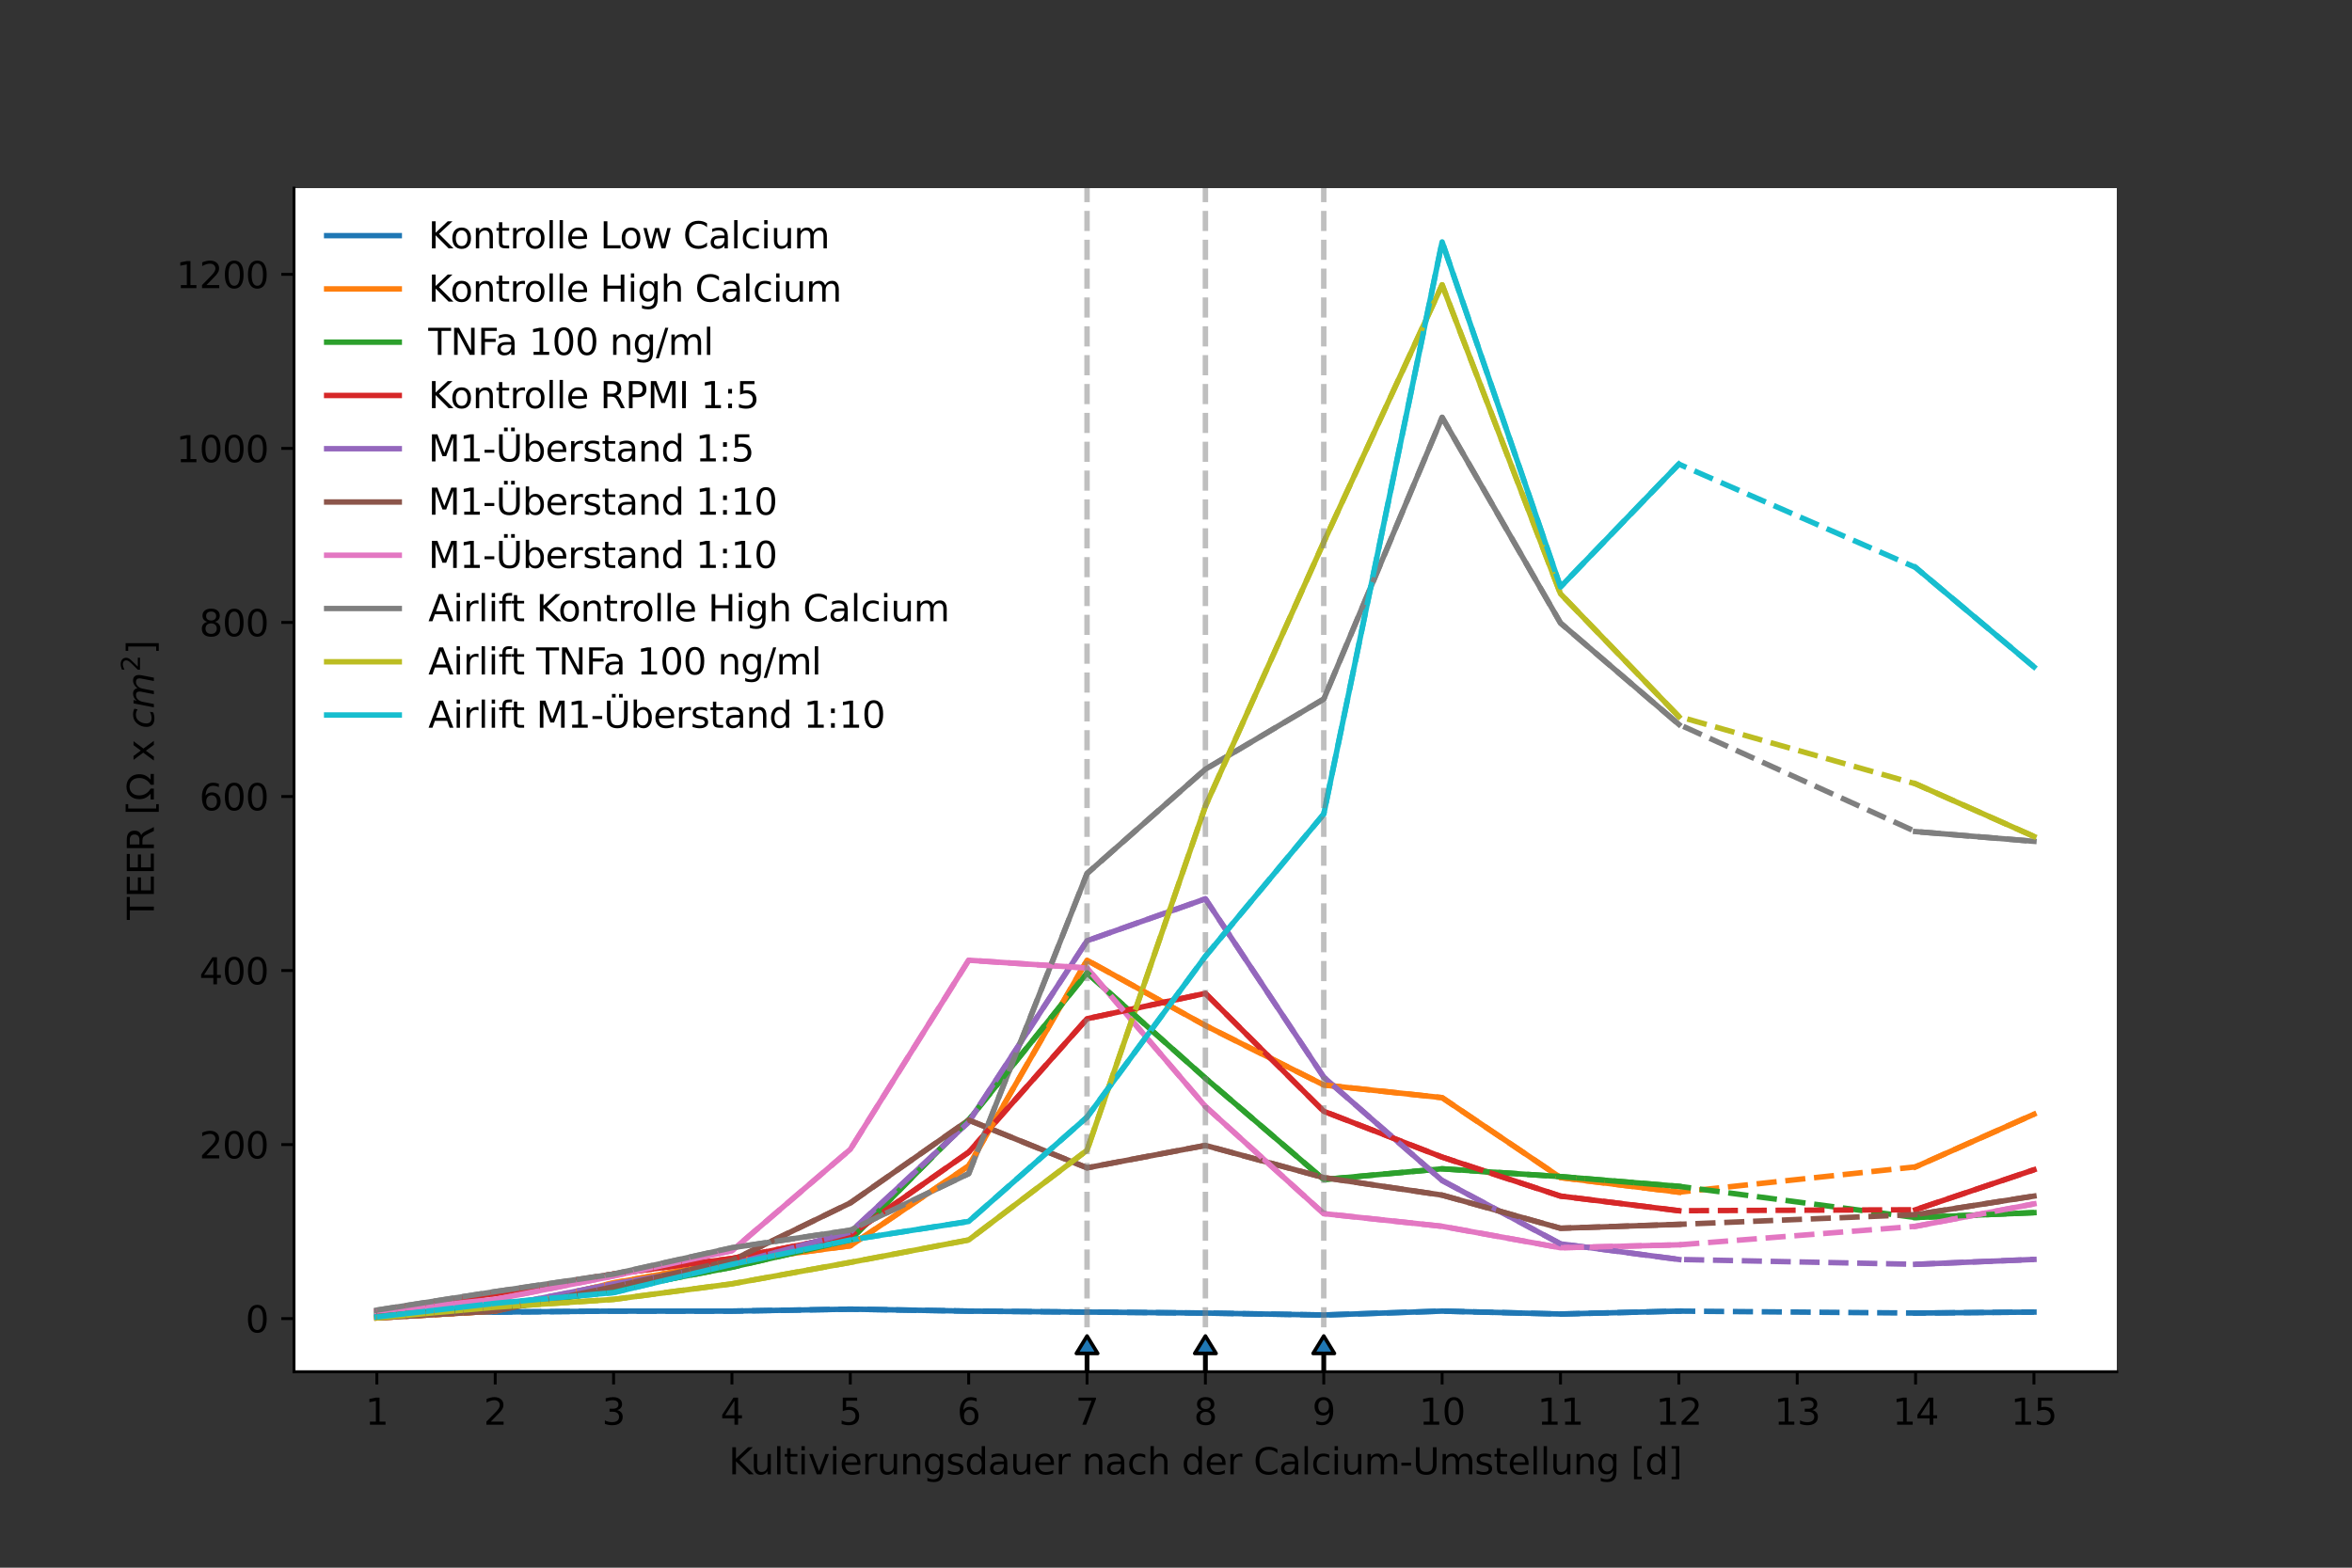 <?xml version="1.0" encoding="utf-8" standalone="no"?>
<!DOCTYPE svg PUBLIC "-//W3C//DTD SVG 1.1//EN"
  "http://www.w3.org/Graphics/SVG/1.1/DTD/svg11.dtd">
<svg xmlns:xlink="http://www.w3.org/1999/xlink" width="648pt" height="432pt" viewBox="0 0 648 432" xmlns="http://www.w3.org/2000/svg" version="1.1">
 <rect x="0" y="0" width="648" height="432" fill="#333333" stroke="none"/>
 <defs>
  <style type="text/css">*{stroke-linejoin: round; stroke-linecap: butt}</style>
 </defs>
 <g id="figure_1">
  <g id="patch_1">
   <path d="M 0 432 
L 648 432 
L 648 0 
L 0 0 
L 0 432 
z
" style="fill: none"/>
  </g>
  <g id="axes_1">
   <g id="patch_2">
    <path d="M 81 378 
L 583.2 378 
L 583.2 51.84 
L 81 51.84 
z
" style="fill: #ffffff"/>
   </g>
   <g id="patch_3">
    <path d="M 299.49 368.162 
L 302.425 372.958 
L 299.653 372.958 
L 299.653 387.346 
L 299.327 387.346 
L 299.327 372.958 
L 296.555 372.958 
z
" clip-path="url(#p84dc388878)" style="fill: #1f77b4; stroke: #000000; stroke-linejoin: miter"/>
   </g>
   <g id="patch_4">
    <path d="M 332.1 368.162 
L 335.035 372.958 
L 332.263 372.958 
L 332.263 387.346 
L 331.937 387.346 
L 331.937 372.958 
L 329.165 372.958 
z
" clip-path="url(#p84dc388878)" style="fill: #1f77b4; stroke: #000000; stroke-linejoin: miter"/>
   </g>
   <g id="patch_5">
    <path d="M 364.71 368.162 
L 367.645 372.958 
L 364.873 372.958 
L 364.873 387.346 
L 364.547 387.346 
L 364.547 372.958 
L 361.775 372.958 
z
" clip-path="url(#p84dc388878)" style="fill: #1f77b4; stroke: #000000; stroke-linejoin: miter"/>
   </g>
   <g id="matplotlib.axis_1">
    <g id="xtick_1">
     <g id="line2d_1">
      <defs>
       <path id="m5593165716" d="M 0 0 
L 0 3.5 
" style="stroke: #000000; stroke-width: 0.8"/>
      </defs>
      <g>
       <use xlink:href="#m5593165716" x="103.827" y="378" style="stroke: #000000; stroke-width: 0.8"/>
      </g>
     </g>
     <g id="text_1">
      <!-- 1 -->
      <g transform="translate(100.646 392.598) scale(0.1 -0.1)">
       <defs>
        <path id="DejaVuSans-31" d="M 794 531 
L 1825 531 
L 1825 4091 
L 703 3866 
L 703 4441 
L 1819 4666 
L 2450 4666 
L 2450 531 
L 3481 531 
L 3481 0 
L 794 0 
L 794 531 
z
" transform="scale(0.016)"/>
       </defs>
       <use xlink:href="#DejaVuSans-31"/>
      </g>
     </g>
    </g>
    <g id="xtick_2">
     <g id="line2d_2">
      <g>
       <use xlink:href="#m5593165716" x="136.438" y="378" style="stroke: #000000; stroke-width: 0.8"/>
      </g>
     </g>
     <g id="text_2">
      <!-- 2 -->
      <g transform="translate(133.256 392.598) scale(0.1 -0.1)">
       <defs>
        <path id="DejaVuSans-32" d="M 1228 531 
L 3431 531 
L 3431 0 
L 469 0 
L 469 531 
Q 828 903 1448 1529 
Q 2069 2156 2228 2338 
Q 2531 2678 2651 2914 
Q 2772 3150 2772 3378 
Q 2772 3750 2511 3984 
Q 2250 4219 1831 4219 
Q 1534 4219 1204 4116 
Q 875 4013 500 3803 
L 500 4441 
Q 881 4594 1212 4672 
Q 1544 4750 1819 4750 
Q 2544 4750 2975 4387 
Q 3406 4025 3406 3419 
Q 3406 3131 3298 2873 
Q 3191 2616 2906 2266 
Q 2828 2175 2409 1742 
Q 1991 1309 1228 531 
z
" transform="scale(0.016)"/>
       </defs>
       <use xlink:href="#DejaVuSans-32"/>
      </g>
     </g>
    </g>
    <g id="xtick_3">
     <g id="line2d_3">
      <g>
       <use xlink:href="#m5593165716" x="169.048" y="378" style="stroke: #000000; stroke-width: 0.8"/>
      </g>
     </g>
     <g id="text_3">
      <!-- 3 -->
      <g transform="translate(165.867 392.598) scale(0.1 -0.1)">
       <defs>
        <path id="DejaVuSans-33" d="M 2597 2516 
Q 3050 2419 3304 2112 
Q 3559 1806 3559 1356 
Q 3559 666 3084 287 
Q 2609 -91 1734 -91 
Q 1441 -91 1130 -33 
Q 819 25 488 141 
L 488 750 
Q 750 597 1062 519 
Q 1375 441 1716 441 
Q 2309 441 2620 675 
Q 2931 909 2931 1356 
Q 2931 1769 2642 2001 
Q 2353 2234 1838 2234 
L 1294 2234 
L 1294 2753 
L 1863 2753 
Q 2328 2753 2575 2939 
Q 2822 3125 2822 3475 
Q 2822 3834 2567 4026 
Q 2313 4219 1838 4219 
Q 1578 4219 1281 4162 
Q 984 4106 628 3988 
L 628 4550 
Q 988 4650 1302 4700 
Q 1616 4750 1894 4750 
Q 2613 4750 3031 4423 
Q 3450 4097 3450 3541 
Q 3450 3153 3228 2886 
Q 3006 2619 2597 2516 
z
" transform="scale(0.016)"/>
       </defs>
       <use xlink:href="#DejaVuSans-33"/>
      </g>
     </g>
    </g>
    <g id="xtick_4">
     <g id="line2d_4">
      <g>
       <use xlink:href="#m5593165716" x="201.658" y="378" style="stroke: #000000; stroke-width: 0.8"/>
      </g>
     </g>
     <g id="text_4">
      <!-- 4 -->
      <g transform="translate(198.477 392.598) scale(0.1 -0.1)">
       <defs>
        <path id="DejaVuSans-34" d="M 2419 4116 
L 825 1625 
L 2419 1625 
L 2419 4116 
z
M 2253 4666 
L 3047 4666 
L 3047 1625 
L 3713 1625 
L 3713 1100 
L 3047 1100 
L 3047 0 
L 2419 0 
L 2419 1100 
L 313 1100 
L 313 1709 
L 2253 4666 
z
" transform="scale(0.016)"/>
       </defs>
       <use xlink:href="#DejaVuSans-34"/>
      </g>
     </g>
    </g>
    <g id="xtick_5">
     <g id="line2d_5">
      <g>
       <use xlink:href="#m5593165716" x="234.269" y="378" style="stroke: #000000; stroke-width: 0.8"/>
      </g>
     </g>
     <g id="text_5">
      <!-- 5 -->
      <g transform="translate(231.088 392.598) scale(0.1 -0.1)">
       <defs>
        <path id="DejaVuSans-35" d="M 691 4666 
L 3169 4666 
L 3169 4134 
L 1269 4134 
L 1269 2991 
Q 1406 3038 1543 3061 
Q 1681 3084 1819 3084 
Q 2600 3084 3056 2656 
Q 3513 2228 3513 1497 
Q 3513 744 3044 326 
Q 2575 -91 1722 -91 
Q 1428 -91 1123 -41 
Q 819 9 494 109 
L 494 744 
Q 775 591 1075 516 
Q 1375 441 1709 441 
Q 2250 441 2565 725 
Q 2881 1009 2881 1497 
Q 2881 1984 2565 2268 
Q 2250 2553 1709 2553 
Q 1456 2553 1204 2497 
Q 953 2441 691 2322 
L 691 4666 
z
" transform="scale(0.016)"/>
       </defs>
       <use xlink:href="#DejaVuSans-35"/>
      </g>
     </g>
    </g>
    <g id="xtick_6">
     <g id="line2d_6">
      <g>
       <use xlink:href="#m5593165716" x="266.879" y="378" style="stroke: #000000; stroke-width: 0.8"/>
      </g>
     </g>
     <g id="text_6">
      <!-- 6 -->
      <g transform="translate(263.698 392.598) scale(0.1 -0.1)">
       <defs>
        <path id="DejaVuSans-36" d="M 2113 2584 
Q 1688 2584 1439 2293 
Q 1191 2003 1191 1497 
Q 1191 994 1439 701 
Q 1688 409 2113 409 
Q 2538 409 2786 701 
Q 3034 994 3034 1497 
Q 3034 2003 2786 2293 
Q 2538 2584 2113 2584 
z
M 3366 4563 
L 3366 3988 
Q 3128 4100 2886 4159 
Q 2644 4219 2406 4219 
Q 1781 4219 1451 3797 
Q 1122 3375 1075 2522 
Q 1259 2794 1537 2939 
Q 1816 3084 2150 3084 
Q 2853 3084 3261 2657 
Q 3669 2231 3669 1497 
Q 3669 778 3244 343 
Q 2819 -91 2113 -91 
Q 1303 -91 875 529 
Q 447 1150 447 2328 
Q 447 3434 972 4092 
Q 1497 4750 2381 4750 
Q 2619 4750 2861 4703 
Q 3103 4656 3366 4563 
z
" transform="scale(0.016)"/>
       </defs>
       <use xlink:href="#DejaVuSans-36"/>
      </g>
     </g>
    </g>
    <g id="xtick_7">
     <g id="line2d_7">
      <g>
       <use xlink:href="#m5593165716" x="299.49" y="378" style="stroke: #000000; stroke-width: 0.8"/>
      </g>
     </g>
     <g id="text_7">
      <!-- 7 -->
      <g transform="translate(296.308 392.598) scale(0.1 -0.1)">
       <defs>
        <path id="DejaVuSans-37" d="M 525 4666 
L 3525 4666 
L 3525 4397 
L 1831 0 
L 1172 0 
L 2766 4134 
L 525 4134 
L 525 4666 
z
" transform="scale(0.016)"/>
       </defs>
       <use xlink:href="#DejaVuSans-37"/>
      </g>
     </g>
    </g>
    <g id="xtick_8">
     <g id="line2d_8">
      <g>
       <use xlink:href="#m5593165716" x="332.1" y="378" style="stroke: #000000; stroke-width: 0.8"/>
      </g>
     </g>
     <g id="text_8">
      <!-- 8 -->
      <g transform="translate(328.919 392.598) scale(0.1 -0.1)">
       <defs>
        <path id="DejaVuSans-38" d="M 2034 2216 
Q 1584 2216 1326 1975 
Q 1069 1734 1069 1313 
Q 1069 891 1326 650 
Q 1584 409 2034 409 
Q 2484 409 2743 651 
Q 3003 894 3003 1313 
Q 3003 1734 2745 1975 
Q 2488 2216 2034 2216 
z
M 1403 2484 
Q 997 2584 770 2862 
Q 544 3141 544 3541 
Q 544 4100 942 4425 
Q 1341 4750 2034 4750 
Q 2731 4750 3128 4425 
Q 3525 4100 3525 3541 
Q 3525 3141 3298 2862 
Q 3072 2584 2669 2484 
Q 3125 2378 3379 2068 
Q 3634 1759 3634 1313 
Q 3634 634 3220 271 
Q 2806 -91 2034 -91 
Q 1263 -91 848 271 
Q 434 634 434 1313 
Q 434 1759 690 2068 
Q 947 2378 1403 2484 
z
M 1172 3481 
Q 1172 3119 1398 2916 
Q 1625 2713 2034 2713 
Q 2441 2713 2670 2916 
Q 2900 3119 2900 3481 
Q 2900 3844 2670 4047 
Q 2441 4250 2034 4250 
Q 1625 4250 1398 4047 
Q 1172 3844 1172 3481 
z
" transform="scale(0.016)"/>
       </defs>
       <use xlink:href="#DejaVuSans-38"/>
      </g>
     </g>
    </g>
    <g id="xtick_9">
     <g id="line2d_9">
      <g>
       <use xlink:href="#m5593165716" x="364.71" y="378" style="stroke: #000000; stroke-width: 0.8"/>
      </g>
     </g>
     <g id="text_9">
      <!-- 9 -->
      <g transform="translate(361.529 392.598) scale(0.1 -0.1)">
       <defs>
        <path id="DejaVuSans-39" d="M 703 97 
L 703 672 
Q 941 559 1184 500 
Q 1428 441 1663 441 
Q 2288 441 2617 861 
Q 2947 1281 2994 2138 
Q 2813 1869 2534 1725 
Q 2256 1581 1919 1581 
Q 1219 1581 811 2004 
Q 403 2428 403 3163 
Q 403 3881 828 4315 
Q 1253 4750 1959 4750 
Q 2769 4750 3195 4129 
Q 3622 3509 3622 2328 
Q 3622 1225 3098 567 
Q 2575 -91 1691 -91 
Q 1453 -91 1209 -44 
Q 966 3 703 97 
z
M 1959 2075 
Q 2384 2075 2632 2365 
Q 2881 2656 2881 3163 
Q 2881 3666 2632 3958 
Q 2384 4250 1959 4250 
Q 1534 4250 1286 3958 
Q 1038 3666 1038 3163 
Q 1038 2656 1286 2365 
Q 1534 2075 1959 2075 
z
" transform="scale(0.016)"/>
       </defs>
       <use xlink:href="#DejaVuSans-39"/>
      </g>
     </g>
    </g>
    <g id="xtick_10">
     <g id="line2d_10">
      <g>
       <use xlink:href="#m5593165716" x="397.321" y="378" style="stroke: #000000; stroke-width: 0.8"/>
      </g>
     </g>
     <g id="text_10">
      <!-- 10 -->
      <g transform="translate(390.958 392.598) scale(0.1 -0.1)">
       <defs>
        <path id="DejaVuSans-30" d="M 2034 4250 
Q 1547 4250 1301 3770 
Q 1056 3291 1056 2328 
Q 1056 1369 1301 889 
Q 1547 409 2034 409 
Q 2525 409 2770 889 
Q 3016 1369 3016 2328 
Q 3016 3291 2770 3770 
Q 2525 4250 2034 4250 
z
M 2034 4750 
Q 2819 4750 3233 4129 
Q 3647 3509 3647 2328 
Q 3647 1150 3233 529 
Q 2819 -91 2034 -91 
Q 1250 -91 836 529 
Q 422 1150 422 2328 
Q 422 3509 836 4129 
Q 1250 4750 2034 4750 
z
" transform="scale(0.016)"/>
       </defs>
       <use xlink:href="#DejaVuSans-31"/>
       <use xlink:href="#DejaVuSans-30" x="63.623"/>
      </g>
     </g>
    </g>
    <g id="xtick_11">
     <g id="line2d_11">
      <g>
       <use xlink:href="#m5593165716" x="429.931" y="378" style="stroke: #000000; stroke-width: 0.8"/>
      </g>
     </g>
     <g id="text_11">
      <!-- 11 -->
      <g transform="translate(423.569 392.598) scale(0.1 -0.1)">
       <use xlink:href="#DejaVuSans-31"/>
       <use xlink:href="#DejaVuSans-31" x="63.623"/>
      </g>
     </g>
    </g>
    <g id="xtick_12">
     <g id="line2d_12">
      <g>
       <use xlink:href="#m5593165716" x="462.542" y="378" style="stroke: #000000; stroke-width: 0.8"/>
      </g>
     </g>
     <g id="text_12">
      <!-- 12 -->
      <g transform="translate(456.179 392.598) scale(0.1 -0.1)">
       <use xlink:href="#DejaVuSans-31"/>
       <use xlink:href="#DejaVuSans-32" x="63.623"/>
      </g>
     </g>
    </g>
    <g id="xtick_13">
     <g id="line2d_13">
      <g>
       <use xlink:href="#m5593165716" x="495.152" y="378" style="stroke: #000000; stroke-width: 0.8"/>
      </g>
     </g>
     <g id="text_13">
      <!-- 13 -->
      <g transform="translate(488.789 392.598) scale(0.1 -0.1)">
       <use xlink:href="#DejaVuSans-31"/>
       <use xlink:href="#DejaVuSans-33" x="63.623"/>
      </g>
     </g>
    </g>
    <g id="xtick_14">
     <g id="line2d_14">
      <g>
       <use xlink:href="#m5593165716" x="527.762" y="378" style="stroke: #000000; stroke-width: 0.8"/>
      </g>
     </g>
     <g id="text_14">
      <!-- 14 -->
      <g transform="translate(521.4 392.598) scale(0.1 -0.1)">
       <use xlink:href="#DejaVuSans-31"/>
       <use xlink:href="#DejaVuSans-34" x="63.623"/>
      </g>
     </g>
    </g>
    <g id="xtick_15">
     <g id="line2d_15">
      <g>
       <use xlink:href="#m5593165716" x="560.373" y="378" style="stroke: #000000; stroke-width: 0.8"/>
      </g>
     </g>
     <g id="text_15">
      <!-- 15 -->
      <g transform="translate(554.01 392.598) scale(0.1 -0.1)">
       <use xlink:href="#DejaVuSans-31"/>
       <use xlink:href="#DejaVuSans-35" x="63.623"/>
      </g>
     </g>
    </g>
    <g id="text_16">
     <!-- Kultivierungsdauer nach der Calcium-Umstellung [d] -->
     <g transform="translate(200.752 406.277) scale(0.1 -0.1)">
      <defs>
       <path id="DejaVuSans-4b" d="M 628 4666 
L 1259 4666 
L 1259 2694 
L 3353 4666 
L 4166 4666 
L 1850 2491 
L 4331 0 
L 3500 0 
L 1259 2247 
L 1259 0 
L 628 0 
L 628 4666 
z
" transform="scale(0.016)"/>
       <path id="DejaVuSans-75" d="M 544 1381 
L 544 3500 
L 1119 3500 
L 1119 1403 
Q 1119 906 1312 657 
Q 1506 409 1894 409 
Q 2359 409 2629 706 
Q 2900 1003 2900 1516 
L 2900 3500 
L 3475 3500 
L 3475 0 
L 2900 0 
L 2900 538 
Q 2691 219 2414 64 
Q 2138 -91 1772 -91 
Q 1169 -91 856 284 
Q 544 659 544 1381 
z
M 1991 3584 
L 1991 3584 
z
" transform="scale(0.016)"/>
       <path id="DejaVuSans-6c" d="M 603 4863 
L 1178 4863 
L 1178 0 
L 603 0 
L 603 4863 
z
" transform="scale(0.016)"/>
       <path id="DejaVuSans-74" d="M 1172 4494 
L 1172 3500 
L 2356 3500 
L 2356 3053 
L 1172 3053 
L 1172 1153 
Q 1172 725 1289 603 
Q 1406 481 1766 481 
L 2356 481 
L 2356 0 
L 1766 0 
Q 1100 0 847 248 
Q 594 497 594 1153 
L 594 3053 
L 172 3053 
L 172 3500 
L 594 3500 
L 594 4494 
L 1172 4494 
z
" transform="scale(0.016)"/>
       <path id="DejaVuSans-69" d="M 603 3500 
L 1178 3500 
L 1178 0 
L 603 0 
L 603 3500 
z
M 603 4863 
L 1178 4863 
L 1178 4134 
L 603 4134 
L 603 4863 
z
" transform="scale(0.016)"/>
       <path id="DejaVuSans-76" d="M 191 3500 
L 800 3500 
L 1894 563 
L 2988 3500 
L 3597 3500 
L 2284 0 
L 1503 0 
L 191 3500 
z
" transform="scale(0.016)"/>
       <path id="DejaVuSans-65" d="M 3597 1894 
L 3597 1613 
L 953 1613 
Q 991 1019 1311 708 
Q 1631 397 2203 397 
Q 2534 397 2845 478 
Q 3156 559 3463 722 
L 3463 178 
Q 3153 47 2828 -22 
Q 2503 -91 2169 -91 
Q 1331 -91 842 396 
Q 353 884 353 1716 
Q 353 2575 817 3079 
Q 1281 3584 2069 3584 
Q 2775 3584 3186 3129 
Q 3597 2675 3597 1894 
z
M 3022 2063 
Q 3016 2534 2758 2815 
Q 2500 3097 2075 3097 
Q 1594 3097 1305 2825 
Q 1016 2553 972 2059 
L 3022 2063 
z
" transform="scale(0.016)"/>
       <path id="DejaVuSans-72" d="M 2631 2963 
Q 2534 3019 2420 3045 
Q 2306 3072 2169 3072 
Q 1681 3072 1420 2755 
Q 1159 2438 1159 1844 
L 1159 0 
L 581 0 
L 581 3500 
L 1159 3500 
L 1159 2956 
Q 1341 3275 1631 3429 
Q 1922 3584 2338 3584 
Q 2397 3584 2469 3576 
Q 2541 3569 2628 3553 
L 2631 2963 
z
" transform="scale(0.016)"/>
       <path id="DejaVuSans-6e" d="M 3513 2113 
L 3513 0 
L 2938 0 
L 2938 2094 
Q 2938 2591 2744 2837 
Q 2550 3084 2163 3084 
Q 1697 3084 1428 2787 
Q 1159 2491 1159 1978 
L 1159 0 
L 581 0 
L 581 3500 
L 1159 3500 
L 1159 2956 
Q 1366 3272 1645 3428 
Q 1925 3584 2291 3584 
Q 2894 3584 3203 3211 
Q 3513 2838 3513 2113 
z
" transform="scale(0.016)"/>
       <path id="DejaVuSans-67" d="M 2906 1791 
Q 2906 2416 2648 2759 
Q 2391 3103 1925 3103 
Q 1463 3103 1205 2759 
Q 947 2416 947 1791 
Q 947 1169 1205 825 
Q 1463 481 1925 481 
Q 2391 481 2648 825 
Q 2906 1169 2906 1791 
z
M 3481 434 
Q 3481 -459 3084 -895 
Q 2688 -1331 1869 -1331 
Q 1566 -1331 1297 -1286 
Q 1028 -1241 775 -1147 
L 775 -588 
Q 1028 -725 1275 -790 
Q 1522 -856 1778 -856 
Q 2344 -856 2625 -561 
Q 2906 -266 2906 331 
L 2906 616 
Q 2728 306 2450 153 
Q 2172 0 1784 0 
Q 1141 0 747 490 
Q 353 981 353 1791 
Q 353 2603 747 3093 
Q 1141 3584 1784 3584 
Q 2172 3584 2450 3431 
Q 2728 3278 2906 2969 
L 2906 3500 
L 3481 3500 
L 3481 434 
z
" transform="scale(0.016)"/>
       <path id="DejaVuSans-73" d="M 2834 3397 
L 2834 2853 
Q 2591 2978 2328 3040 
Q 2066 3103 1784 3103 
Q 1356 3103 1142 2972 
Q 928 2841 928 2578 
Q 928 2378 1081 2264 
Q 1234 2150 1697 2047 
L 1894 2003 
Q 2506 1872 2764 1633 
Q 3022 1394 3022 966 
Q 3022 478 2636 193 
Q 2250 -91 1575 -91 
Q 1294 -91 989 -36 
Q 684 19 347 128 
L 347 722 
Q 666 556 975 473 
Q 1284 391 1588 391 
Q 1994 391 2212 530 
Q 2431 669 2431 922 
Q 2431 1156 2273 1281 
Q 2116 1406 1581 1522 
L 1381 1569 
Q 847 1681 609 1914 
Q 372 2147 372 2553 
Q 372 3047 722 3315 
Q 1072 3584 1716 3584 
Q 2034 3584 2315 3537 
Q 2597 3491 2834 3397 
z
" transform="scale(0.016)"/>
       <path id="DejaVuSans-64" d="M 2906 2969 
L 2906 4863 
L 3481 4863 
L 3481 0 
L 2906 0 
L 2906 525 
Q 2725 213 2448 61 
Q 2172 -91 1784 -91 
Q 1150 -91 751 415 
Q 353 922 353 1747 
Q 353 2572 751 3078 
Q 1150 3584 1784 3584 
Q 2172 3584 2448 3432 
Q 2725 3281 2906 2969 
z
M 947 1747 
Q 947 1113 1208 752 
Q 1469 391 1925 391 
Q 2381 391 2643 752 
Q 2906 1113 2906 1747 
Q 2906 2381 2643 2742 
Q 2381 3103 1925 3103 
Q 1469 3103 1208 2742 
Q 947 2381 947 1747 
z
" transform="scale(0.016)"/>
       <path id="DejaVuSans-61" d="M 2194 1759 
Q 1497 1759 1228 1600 
Q 959 1441 959 1056 
Q 959 750 1161 570 
Q 1363 391 1709 391 
Q 2188 391 2477 730 
Q 2766 1069 2766 1631 
L 2766 1759 
L 2194 1759 
z
M 3341 1997 
L 3341 0 
L 2766 0 
L 2766 531 
Q 2569 213 2275 61 
Q 1981 -91 1556 -91 
Q 1019 -91 701 211 
Q 384 513 384 1019 
Q 384 1609 779 1909 
Q 1175 2209 1959 2209 
L 2766 2209 
L 2766 2266 
Q 2766 2663 2505 2880 
Q 2244 3097 1772 3097 
Q 1472 3097 1187 3025 
Q 903 2953 641 2809 
L 641 3341 
Q 956 3463 1253 3523 
Q 1550 3584 1831 3584 
Q 2591 3584 2966 3190 
Q 3341 2797 3341 1997 
z
" transform="scale(0.016)"/>
       <path id="DejaVuSans-20" transform="scale(0.016)"/>
       <path id="DejaVuSans-63" d="M 3122 3366 
L 3122 2828 
Q 2878 2963 2633 3030 
Q 2388 3097 2138 3097 
Q 1578 3097 1268 2742 
Q 959 2388 959 1747 
Q 959 1106 1268 751 
Q 1578 397 2138 397 
Q 2388 397 2633 464 
Q 2878 531 3122 666 
L 3122 134 
Q 2881 22 2623 -34 
Q 2366 -91 2075 -91 
Q 1284 -91 818 406 
Q 353 903 353 1747 
Q 353 2603 823 3093 
Q 1294 3584 2113 3584 
Q 2378 3584 2631 3529 
Q 2884 3475 3122 3366 
z
" transform="scale(0.016)"/>
       <path id="DejaVuSans-68" d="M 3513 2113 
L 3513 0 
L 2938 0 
L 2938 2094 
Q 2938 2591 2744 2837 
Q 2550 3084 2163 3084 
Q 1697 3084 1428 2787 
Q 1159 2491 1159 1978 
L 1159 0 
L 581 0 
L 581 4863 
L 1159 4863 
L 1159 2956 
Q 1366 3272 1645 3428 
Q 1925 3584 2291 3584 
Q 2894 3584 3203 3211 
Q 3513 2838 3513 2113 
z
" transform="scale(0.016)"/>
       <path id="DejaVuSans-43" d="M 4122 4306 
L 4122 3641 
Q 3803 3938 3442 4084 
Q 3081 4231 2675 4231 
Q 1875 4231 1450 3742 
Q 1025 3253 1025 2328 
Q 1025 1406 1450 917 
Q 1875 428 2675 428 
Q 3081 428 3442 575 
Q 3803 722 4122 1019 
L 4122 359 
Q 3791 134 3420 21 
Q 3050 -91 2638 -91 
Q 1578 -91 968 557 
Q 359 1206 359 2328 
Q 359 3453 968 4101 
Q 1578 4750 2638 4750 
Q 3056 4750 3426 4639 
Q 3797 4528 4122 4306 
z
" transform="scale(0.016)"/>
       <path id="DejaVuSans-6d" d="M 3328 2828 
Q 3544 3216 3844 3400 
Q 4144 3584 4550 3584 
Q 5097 3584 5394 3201 
Q 5691 2819 5691 2113 
L 5691 0 
L 5113 0 
L 5113 2094 
Q 5113 2597 4934 2840 
Q 4756 3084 4391 3084 
Q 3944 3084 3684 2787 
Q 3425 2491 3425 1978 
L 3425 0 
L 2847 0 
L 2847 2094 
Q 2847 2600 2669 2842 
Q 2491 3084 2119 3084 
Q 1678 3084 1418 2786 
Q 1159 2488 1159 1978 
L 1159 0 
L 581 0 
L 581 3500 
L 1159 3500 
L 1159 2956 
Q 1356 3278 1631 3431 
Q 1906 3584 2284 3584 
Q 2666 3584 2933 3390 
Q 3200 3197 3328 2828 
z
" transform="scale(0.016)"/>
       <path id="DejaVuSans-2d" d="M 313 2009 
L 1997 2009 
L 1997 1497 
L 313 1497 
L 313 2009 
z
" transform="scale(0.016)"/>
       <path id="DejaVuSans-55" d="M 556 4666 
L 1191 4666 
L 1191 1831 
Q 1191 1081 1462 751 
Q 1734 422 2344 422 
Q 2950 422 3222 751 
Q 3494 1081 3494 1831 
L 3494 4666 
L 4128 4666 
L 4128 1753 
Q 4128 841 3676 375 
Q 3225 -91 2344 -91 
Q 1459 -91 1007 375 
Q 556 841 556 1753 
L 556 4666 
z
" transform="scale(0.016)"/>
       <path id="DejaVuSans-5b" d="M 550 4863 
L 1875 4863 
L 1875 4416 
L 1125 4416 
L 1125 -397 
L 1875 -397 
L 1875 -844 
L 550 -844 
L 550 4863 
z
" transform="scale(0.016)"/>
       <path id="DejaVuSans-5d" d="M 1947 4863 
L 1947 -844 
L 622 -844 
L 622 -397 
L 1369 -397 
L 1369 4416 
L 622 4416 
L 622 4863 
L 1947 4863 
z
" transform="scale(0.016)"/>
      </defs>
      <use xlink:href="#DejaVuSans-4b"/>
      <use xlink:href="#DejaVuSans-75" x="60.576"/>
      <use xlink:href="#DejaVuSans-6c" x="123.955"/>
      <use xlink:href="#DejaVuSans-74" x="151.738"/>
      <use xlink:href="#DejaVuSans-69" x="190.947"/>
      <use xlink:href="#DejaVuSans-76" x="218.73"/>
      <use xlink:href="#DejaVuSans-69" x="277.91"/>
      <use xlink:href="#DejaVuSans-65" x="305.693"/>
      <use xlink:href="#DejaVuSans-72" x="367.217"/>
      <use xlink:href="#DejaVuSans-75" x="408.33"/>
      <use xlink:href="#DejaVuSans-6e" x="471.709"/>
      <use xlink:href="#DejaVuSans-67" x="535.088"/>
      <use xlink:href="#DejaVuSans-73" x="598.564"/>
      <use xlink:href="#DejaVuSans-64" x="650.664"/>
      <use xlink:href="#DejaVuSans-61" x="714.141"/>
      <use xlink:href="#DejaVuSans-75" x="775.42"/>
      <use xlink:href="#DejaVuSans-65" x="838.799"/>
      <use xlink:href="#DejaVuSans-72" x="900.322"/>
      <use xlink:href="#DejaVuSans-20" x="941.436"/>
      <use xlink:href="#DejaVuSans-6e" x="973.223"/>
      <use xlink:href="#DejaVuSans-61" x="1036.602"/>
      <use xlink:href="#DejaVuSans-63" x="1097.881"/>
      <use xlink:href="#DejaVuSans-68" x="1152.861"/>
      <use xlink:href="#DejaVuSans-20" x="1216.24"/>
      <use xlink:href="#DejaVuSans-64" x="1248.027"/>
      <use xlink:href="#DejaVuSans-65" x="1311.504"/>
      <use xlink:href="#DejaVuSans-72" x="1373.027"/>
      <use xlink:href="#DejaVuSans-20" x="1414.141"/>
      <use xlink:href="#DejaVuSans-43" x="1445.928"/>
      <use xlink:href="#DejaVuSans-61" x="1515.752"/>
      <use xlink:href="#DejaVuSans-6c" x="1577.031"/>
      <use xlink:href="#DejaVuSans-63" x="1604.814"/>
      <use xlink:href="#DejaVuSans-69" x="1659.795"/>
      <use xlink:href="#DejaVuSans-75" x="1687.578"/>
      <use xlink:href="#DejaVuSans-6d" x="1750.957"/>
      <use xlink:href="#DejaVuSans-2d" x="1848.369"/>
      <use xlink:href="#DejaVuSans-55" x="1884.453"/>
      <use xlink:href="#DejaVuSans-6d" x="1957.646"/>
      <use xlink:href="#DejaVuSans-73" x="2055.059"/>
      <use xlink:href="#DejaVuSans-74" x="2107.158"/>
      <use xlink:href="#DejaVuSans-65" x="2146.367"/>
      <use xlink:href="#DejaVuSans-6c" x="2207.891"/>
      <use xlink:href="#DejaVuSans-6c" x="2235.674"/>
      <use xlink:href="#DejaVuSans-75" x="2263.457"/>
      <use xlink:href="#DejaVuSans-6e" x="2326.836"/>
      <use xlink:href="#DejaVuSans-67" x="2390.215"/>
      <use xlink:href="#DejaVuSans-20" x="2453.691"/>
      <use xlink:href="#DejaVuSans-5b" x="2485.479"/>
      <use xlink:href="#DejaVuSans-64" x="2524.492"/>
      <use xlink:href="#DejaVuSans-5d" x="2587.969"/>
     </g>
    </g>
   </g>
   <g id="matplotlib.axis_2">
    <g id="ytick_1">
     <g id="line2d_16">
      <defs>
       <path id="m05e91606ba" d="M 0 0 
L -3.5 0 
" style="stroke: #000000; stroke-width: 0.8"/>
      </defs>
      <g>
       <use xlink:href="#m05e91606ba" x="81" y="363.366" style="stroke: #000000; stroke-width: 0.8"/>
      </g>
     </g>
     <g id="text_17">
      <!-- 0 -->
      <g transform="translate(67.638 367.166) scale(0.1 -0.1)">
       <use xlink:href="#DejaVuSans-30"/>
      </g>
     </g>
    </g>
    <g id="ytick_2">
     <g id="line2d_17">
      <g>
       <use xlink:href="#m05e91606ba" x="81" y="315.406" style="stroke: #000000; stroke-width: 0.8"/>
      </g>
     </g>
     <g id="text_18">
      <!-- 200 -->
      <g transform="translate(54.913 319.205) scale(0.1 -0.1)">
       <use xlink:href="#DejaVuSans-32"/>
       <use xlink:href="#DejaVuSans-30" x="63.623"/>
       <use xlink:href="#DejaVuSans-30" x="127.246"/>
      </g>
     </g>
    </g>
    <g id="ytick_3">
     <g id="line2d_18">
      <g>
       <use xlink:href="#m05e91606ba" x="81" y="267.446" style="stroke: #000000; stroke-width: 0.8"/>
      </g>
     </g>
     <g id="text_19">
      <!-- 400 -->
      <g transform="translate(54.913 271.245) scale(0.1 -0.1)">
       <use xlink:href="#DejaVuSans-34"/>
       <use xlink:href="#DejaVuSans-30" x="63.623"/>
       <use xlink:href="#DejaVuSans-30" x="127.246"/>
      </g>
     </g>
    </g>
    <g id="ytick_4">
     <g id="line2d_19">
      <g>
       <use xlink:href="#m05e91606ba" x="81" y="219.486" style="stroke: #000000; stroke-width: 0.8"/>
      </g>
     </g>
     <g id="text_20">
      <!-- 600 -->
      <g transform="translate(54.913 223.285) scale(0.1 -0.1)">
       <use xlink:href="#DejaVuSans-36"/>
       <use xlink:href="#DejaVuSans-30" x="63.623"/>
       <use xlink:href="#DejaVuSans-30" x="127.246"/>
      </g>
     </g>
    </g>
    <g id="ytick_5">
     <g id="line2d_20">
      <g>
       <use xlink:href="#m05e91606ba" x="81" y="171.526" style="stroke: #000000; stroke-width: 0.8"/>
      </g>
     </g>
     <g id="text_21">
      <!-- 800 -->
      <g transform="translate(54.913 175.325) scale(0.1 -0.1)">
       <use xlink:href="#DejaVuSans-38"/>
       <use xlink:href="#DejaVuSans-30" x="63.623"/>
       <use xlink:href="#DejaVuSans-30" x="127.246"/>
      </g>
     </g>
    </g>
    <g id="ytick_6">
     <g id="line2d_21">
      <g>
       <use xlink:href="#m05e91606ba" x="81" y="123.565" style="stroke: #000000; stroke-width: 0.8"/>
      </g>
     </g>
     <g id="text_22">
      <!-- 1000 -->
      <g transform="translate(48.55 127.365) scale(0.1 -0.1)">
       <use xlink:href="#DejaVuSans-31"/>
       <use xlink:href="#DejaVuSans-30" x="63.623"/>
       <use xlink:href="#DejaVuSans-30" x="127.246"/>
       <use xlink:href="#DejaVuSans-30" x="190.869"/>
      </g>
     </g>
    </g>
    <g id="ytick_7">
     <g id="line2d_22">
      <g>
       <use xlink:href="#m05e91606ba" x="81" y="75.605" style="stroke: #000000; stroke-width: 0.8"/>
      </g>
     </g>
     <g id="text_23">
      <!-- 1200 -->
      <g transform="translate(48.55 79.404) scale(0.1 -0.1)">
       <use xlink:href="#DejaVuSans-31"/>
       <use xlink:href="#DejaVuSans-32" x="63.623"/>
       <use xlink:href="#DejaVuSans-30" x="127.246"/>
       <use xlink:href="#DejaVuSans-30" x="190.869"/>
      </g>
     </g>
    </g>
    <g id="text_24">
     <!-- TEER [$\Omega$ x $cm^2$] -->
     <g transform="translate(42.47 253.47) rotate(-90) scale(0.1 -0.1)">
      <defs>
       <path id="DejaVuSans-54" d="M -19 4666 
L 3928 4666 
L 3928 4134 
L 2272 4134 
L 2272 0 
L 1638 0 
L 1638 4134 
L -19 4134 
L -19 4666 
z
" transform="scale(0.016)"/>
       <path id="DejaVuSans-45" d="M 628 4666 
L 3578 4666 
L 3578 4134 
L 1259 4134 
L 1259 2753 
L 3481 2753 
L 3481 2222 
L 1259 2222 
L 1259 531 
L 3634 531 
L 3634 0 
L 628 0 
L 628 4666 
z
" transform="scale(0.016)"/>
       <path id="DejaVuSans-52" d="M 2841 2188 
Q 3044 2119 3236 1894 
Q 3428 1669 3622 1275 
L 4263 0 
L 3584 0 
L 2988 1197 
Q 2756 1666 2539 1819 
Q 2322 1972 1947 1972 
L 1259 1972 
L 1259 0 
L 628 0 
L 628 4666 
L 2053 4666 
Q 2853 4666 3247 4331 
Q 3641 3997 3641 3322 
Q 3641 2881 3436 2590 
Q 3231 2300 2841 2188 
z
M 1259 4147 
L 1259 2491 
L 2053 2491 
Q 2509 2491 2742 2702 
Q 2975 2913 2975 3322 
Q 2975 3731 2742 3939 
Q 2509 4147 2053 4147 
L 1259 4147 
z
" transform="scale(0.016)"/>
       <path id="DejaVuSans-3a9" d="M 4647 556 
L 4647 0 
L 2772 0 
L 2772 556 
Q 3325 859 3634 1378 
Q 3944 1897 3944 2528 
Q 3944 3278 3531 3731 
Q 3119 4184 2444 4184 
Q 1769 4184 1355 3729 
Q 941 3275 941 2528 
Q 941 1897 1250 1378 
Q 1563 859 2119 556 
L 2119 0 
L 244 0 
L 244 556 
L 1241 556 
Q 747 991 519 1456 
Q 294 1922 294 2497 
Q 294 3491 894 4106 
Q 1491 4722 2444 4722 
Q 3391 4722 3994 4106 
Q 4594 3494 4594 2528 
Q 4594 1922 4372 1459 
Q 4150 997 3647 556 
L 4647 556 
z
" transform="scale(0.016)"/>
       <path id="DejaVuSans-78" d="M 3513 3500 
L 2247 1797 
L 3578 0 
L 2900 0 
L 1881 1375 
L 863 0 
L 184 0 
L 1544 1831 
L 300 3500 
L 978 3500 
L 1906 2253 
L 2834 3500 
L 3513 3500 
z
" transform="scale(0.016)"/>
       <path id="DejaVuSans-Oblique-63" d="M 3431 3366 
L 3316 2797 
Q 3109 2947 2876 3022 
Q 2644 3097 2394 3097 
Q 2119 3097 1870 3000 
Q 1622 2903 1453 2725 
Q 1184 2453 1037 2087 
Q 891 1722 891 1331 
Q 891 859 1127 628 
Q 1363 397 1844 397 
Q 2081 397 2348 469 
Q 2616 541 2906 684 
L 2797 116 
Q 2547 13 2283 -39 
Q 2019 -91 1741 -91 
Q 1044 -91 669 257 
Q 294 606 294 1253 
Q 294 1797 489 2255 
Q 684 2713 1069 3078 
Q 1331 3328 1684 3456 
Q 2038 3584 2456 3584 
Q 2700 3584 2940 3529 
Q 3181 3475 3431 3366 
z
" transform="scale(0.016)"/>
       <path id="DejaVuSans-Oblique-6d" d="M 5747 2113 
L 5338 0 
L 4763 0 
L 5166 2094 
Q 5191 2228 5203 2325 
Q 5216 2422 5216 2491 
Q 5216 2772 5059 2928 
Q 4903 3084 4622 3084 
Q 4203 3084 3875 2770 
Q 3547 2456 3450 1953 
L 3066 0 
L 2491 0 
L 2900 2094 
Q 2925 2209 2937 2307 
Q 2950 2406 2950 2484 
Q 2950 2769 2794 2926 
Q 2638 3084 2363 3084 
Q 1938 3084 1609 2770 
Q 1281 2456 1184 1953 
L 800 0 
L 225 0 
L 909 3500 
L 1484 3500 
L 1375 2956 
Q 1609 3263 1923 3423 
Q 2238 3584 2597 3584 
Q 2978 3584 3223 3384 
Q 3469 3184 3519 2828 
Q 3781 3197 4126 3390 
Q 4472 3584 4856 3584 
Q 5306 3584 5551 3325 
Q 5797 3066 5797 2591 
Q 5797 2488 5784 2364 
Q 5772 2241 5747 2113 
z
" transform="scale(0.016)"/>
      </defs>
      <use xlink:href="#DejaVuSans-54" transform="translate(0 0.766)"/>
      <use xlink:href="#DejaVuSans-45" transform="translate(61.084 0.766)"/>
      <use xlink:href="#DejaVuSans-45" transform="translate(124.268 0.766)"/>
      <use xlink:href="#DejaVuSans-52" transform="translate(187.451 0.766)"/>
      <use xlink:href="#DejaVuSans-20" transform="translate(256.934 0.766)"/>
      <use xlink:href="#DejaVuSans-5b" transform="translate(288.721 0.766)"/>
      <use xlink:href="#DejaVuSans-3a9" transform="translate(327.734 0.766)"/>
      <use xlink:href="#DejaVuSans-20" transform="translate(404.15 0.766)"/>
      <use xlink:href="#DejaVuSans-78" transform="translate(435.938 0.766)"/>
      <use xlink:href="#DejaVuSans-20" transform="translate(495.117 0.766)"/>
      <use xlink:href="#DejaVuSans-Oblique-63" transform="translate(526.904 0.766)"/>
      <use xlink:href="#DejaVuSans-Oblique-6d" transform="translate(581.885 0.766)"/>
      <use xlink:href="#DejaVuSans-32" transform="translate(683.947 39.047) scale(0.7)"/>
      <use xlink:href="#DejaVuSans-5d" transform="translate(731.217 0.766)"/>
     </g>
    </g>
   </g>
   <g id="line2d_23">
    <path d="M 103.827 361.832 
L 136.438 361.563 
L 169.048 361.295 
L 201.658 361.295 
L 234.269 360.757 
L 266.879 361.295 
L 299.49 361.563 
L 332.1 361.832 
L 364.71 362.369 
L 397.321 361.295 
L 429.931 362.1 
L 462.542 361.295 
M 527.762 361.832 
L 560.373 361.563 
" clip-path="url(#p84dc388878)" style="fill: none; stroke: #1f77b4; stroke-width: 1.5; stroke-linecap: square"/>
   </g>
   <g id="line2d_24">
    <path d="M 103.827 363.175 
L 136.438 361.295 
L 169.048 353.506 
L 201.658 347.597 
L 234.269 343.3 
L 266.879 321.277 
L 299.49 264.607 
L 332.1 282.601 
L 364.71 298.985 
L 397.321 302.476 
L 429.931 324.499 
L 462.542 328.528 
M 527.762 321.545 
L 560.373 307.042 
" clip-path="url(#p84dc388878)" style="fill: none; stroke: #ff7f0e; stroke-width: 1.5; stroke-linecap: square"/>
   </g>
   <g id="line2d_25">
    <path d="M 103.827 362.1 
L 136.438 361.026 
L 169.048 355.386 
L 201.658 349.209 
L 234.269 341.688 
L 266.879 308.653 
L 299.49 268.098 
L 332.1 297.105 
L 364.71 325.037 
L 397.321 322.082 
L 429.931 324.231 
L 462.542 326.917 
M 527.762 335.511 
L 560.373 334.168 
" clip-path="url(#p84dc388878)" style="fill: none; stroke: #2ca02c; stroke-width: 1.5; stroke-linecap: square"/>
   </g>
   <g id="line2d_26">
    <path d="M 103.827 361.295 
L 136.438 356.46 
L 169.048 351.089 
L 201.658 346.791 
L 234.269 340.345 
L 266.879 317.516 
L 299.49 280.721 
L 332.1 273.738 
L 364.71 306.236 
L 397.321 318.859 
L 429.931 329.602 
L 462.542 333.631 
M 527.762 333.362 
L 560.373 322.351 
" clip-path="url(#p84dc388878)" style="fill: none; stroke: #d62728; stroke-width: 1.5; stroke-linecap: square"/>
   </g>
   <g id="line2d_27">
    <path d="M 103.827 362.906 
L 136.438 360.22 
L 169.048 353.774 
L 201.658 348.403 
L 234.269 339.54 
L 266.879 309.191 
L 299.49 259.235 
L 332.1 247.686 
L 364.71 296.836 
L 397.321 325.305 
L 429.931 342.763 
L 462.542 347.06 
M 527.762 348.403 
L 560.373 347.06 
" clip-path="url(#p84dc388878)" style="fill: none; stroke: #9467bd; stroke-width: 1.5; stroke-linecap: square"/>
   </g>
   <g id="line2d_28">
    <path d="M 103.827 363.175 
L 136.438 361.295 
L 169.048 354.58 
L 201.658 347.328 
L 234.269 331.482 
L 266.879 308.653 
L 299.49 321.814 
L 332.1 315.636 
L 364.71 324.499 
L 397.321 329.334 
L 429.931 338.465 
L 462.542 337.391 
M 527.762 334.705 
L 560.373 329.602 
" clip-path="url(#p84dc388878)" style="fill: none; stroke: #8c564b; stroke-width: 1.5; stroke-linecap: square"/>
   </g>
   <g id="line2d_29">
    <path d="M 103.827 361.295 
L 136.438 358.072 
L 169.048 351.626 
L 201.658 344.643 
L 234.269 316.711 
L 266.879 264.607 
L 299.49 266.755 
L 332.1 304.893 
L 364.71 334.437 
L 397.321 337.928 
L 429.931 343.837 
L 462.542 343.031 
M 527.762 337.928 
L 560.373 331.751 
" clip-path="url(#p84dc388878)" style="fill: none; stroke: #e377c2; stroke-width: 1.5; stroke-linecap: square"/>
   </g>
   <g id="line2d_30">
    <path d="M 103.827 361.026 
L 136.438 355.923 
L 169.048 351.089 
L 201.658 343.837 
L 234.269 339.003 
L 266.879 323.425 
L 299.49 240.703 
L 332.1 211.966 
L 364.71 192.628 
L 397.321 115.009 
L 429.931 171.679 
L 462.542 199.611 
M 527.762 229.155 
L 560.373 231.84 
" clip-path="url(#p84dc388878)" style="fill: none; stroke: #7f7f7f; stroke-width: 1.5; stroke-linecap: square"/>
   </g>
   <g id="line2d_31">
    <path d="M 103.827 363.175 
L 136.438 360.22 
L 169.048 358.072 
L 201.658 353.774 
L 234.269 347.866 
L 266.879 341.688 
L 299.49 316.979 
L 332.1 222.172 
L 364.71 149.387 
L 397.321 78.483 
L 429.931 163.622 
L 462.542 197.462 
M 527.762 215.994 
L 560.373 230.497 
" clip-path="url(#p84dc388878)" style="fill: none; stroke: #bcbd22; stroke-width: 1.5; stroke-linecap: square"/>
   </g>
   <g id="line2d_32">
    <path d="M 103.827 362.906 
L 136.438 359.146 
L 169.048 356.192 
L 201.658 348.403 
L 234.269 341.688 
L 266.879 336.585 
L 299.49 307.848 
L 332.1 263.532 
L 364.71 224.32 
L 397.321 66.665 
L 429.931 161.742 
L 462.542 127.901 
M 527.762 156.37 
L 560.373 183.765 
" clip-path="url(#p84dc388878)" style="fill: none; stroke: #17becf; stroke-width: 1.5; stroke-linecap: square"/>
   </g>
   <g id="line2d_33">
    <path d="M 103.827 361.832 
L 136.438 361.563 
L 169.048 361.295 
L 201.658 361.295 
L 234.269 360.757 
L 266.879 361.295 
L 299.49 361.563 
L 332.1 361.832 
L 364.71 362.369 
L 397.321 361.295 
L 429.931 362.1 
L 462.542 361.295 
L 495.152 361.563 
L 527.762 361.832 
L 560.373 361.563 
" clip-path="url(#p84dc388878)" style="fill: none; stroke-dasharray: 5.55,2.4; stroke-dashoffset: 0; stroke: #1f77b4; stroke-width: 1.5"/>
   </g>
   <g id="line2d_34">
    <path d="M 103.827 363.175 
L 136.438 361.295 
L 169.048 353.506 
L 201.658 347.597 
L 234.269 343.3 
L 266.879 321.277 
L 299.49 264.607 
L 332.1 282.601 
L 364.71 298.985 
L 397.321 302.476 
L 429.931 324.499 
L 462.542 328.528 
L 495.152 325.037 
L 527.762 321.545 
L 560.373 307.042 
" clip-path="url(#p84dc388878)" style="fill: none; stroke-dasharray: 5.55,2.4; stroke-dashoffset: 0; stroke: #ff7f0e; stroke-width: 1.5"/>
   </g>
   <g id="line2d_35">
    <path d="M 103.827 362.1 
L 136.438 361.026 
L 169.048 355.386 
L 201.658 349.209 
L 234.269 341.688 
L 266.879 308.653 
L 299.49 268.098 
L 332.1 297.105 
L 364.71 325.037 
L 397.321 322.082 
L 429.931 324.231 
L 462.542 326.917 
L 495.152 331.214 
L 527.762 335.511 
L 560.373 334.168 
" clip-path="url(#p84dc388878)" style="fill: none; stroke-dasharray: 5.55,2.4; stroke-dashoffset: 0; stroke: #2ca02c; stroke-width: 1.5"/>
   </g>
   <g id="line2d_36">
    <path d="M 103.827 361.295 
L 136.438 356.46 
L 169.048 351.089 
L 201.658 346.791 
L 234.269 340.345 
L 266.879 317.516 
L 299.49 280.721 
L 332.1 273.738 
L 364.71 306.236 
L 397.321 318.859 
L 429.931 329.602 
L 462.542 333.631 
L 495.152 333.497 
L 527.762 333.362 
L 560.373 322.351 
" clip-path="url(#p84dc388878)" style="fill: none; stroke-dasharray: 5.55,2.4; stroke-dashoffset: 0; stroke: #d62728; stroke-width: 1.5"/>
   </g>
   <g id="line2d_37">
    <path d="M 103.827 362.906 
L 136.438 360.22 
L 169.048 353.774 
L 201.658 348.403 
L 234.269 339.54 
L 266.879 309.191 
L 299.49 259.235 
L 332.1 247.686 
L 364.71 296.836 
L 397.321 325.305 
L 429.931 342.763 
L 462.542 347.06 
L 495.152 347.731 
L 527.762 348.403 
L 560.373 347.06 
" clip-path="url(#p84dc388878)" style="fill: none; stroke-dasharray: 5.55,2.4; stroke-dashoffset: 0; stroke: #9467bd; stroke-width: 1.5"/>
   </g>
   <g id="line2d_38">
    <path d="M 103.827 363.175 
L 136.438 361.295 
L 169.048 354.58 
L 201.658 347.328 
L 234.269 331.482 
L 266.879 308.653 
L 299.49 321.814 
L 332.1 315.636 
L 364.71 324.499 
L 397.321 329.334 
L 429.931 338.465 
L 462.542 337.391 
L 495.152 336.048 
L 527.762 334.705 
L 560.373 329.602 
" clip-path="url(#p84dc388878)" style="fill: none; stroke-dasharray: 5.55,2.4; stroke-dashoffset: 0; stroke: #8c564b; stroke-width: 1.5"/>
   </g>
   <g id="line2d_39">
    <path d="M 103.827 361.295 
L 136.438 358.072 
L 169.048 351.626 
L 201.658 344.643 
L 234.269 316.711 
L 266.879 264.607 
L 299.49 266.755 
L 332.1 304.893 
L 364.71 334.437 
L 397.321 337.928 
L 429.931 343.837 
L 462.542 343.031 
L 495.152 340.48 
L 527.762 337.928 
L 560.373 331.751 
" clip-path="url(#p84dc388878)" style="fill: none; stroke-dasharray: 5.55,2.4; stroke-dashoffset: 0; stroke: #e377c2; stroke-width: 1.5"/>
   </g>
   <g id="line2d_40">
    <path d="M 103.827 361.026 
L 136.438 355.923 
L 169.048 351.089 
L 201.658 343.837 
L 234.269 339.003 
L 266.879 323.425 
L 299.49 240.703 
L 332.1 211.966 
L 364.71 192.628 
L 397.321 115.009 
L 429.931 171.679 
L 462.542 199.611 
L 495.152 214.383 
L 527.762 229.155 
L 560.373 231.84 
" clip-path="url(#p84dc388878)" style="fill: none; stroke-dasharray: 5.55,2.4; stroke-dashoffset: 0; stroke: #7f7f7f; stroke-width: 1.5"/>
   </g>
   <g id="line2d_41">
    <path d="M 103.827 363.175 
L 136.438 360.22 
L 169.048 358.072 
L 201.658 353.774 
L 234.269 347.866 
L 266.879 341.688 
L 299.49 316.979 
L 332.1 222.172 
L 364.71 149.387 
L 397.321 78.483 
L 429.931 163.622 
L 462.542 197.462 
L 495.152 206.728 
L 527.762 215.994 
L 560.373 230.497 
" clip-path="url(#p84dc388878)" style="fill: none; stroke-dasharray: 5.55,2.4; stroke-dashoffset: 0; stroke: #bcbd22; stroke-width: 1.5"/>
   </g>
   <g id="line2d_42">
    <path d="M 103.827 362.906 
L 136.438 359.146 
L 169.048 356.192 
L 201.658 348.403 
L 234.269 341.688 
L 266.879 336.585 
L 299.49 307.848 
L 332.1 263.532 
L 364.71 224.32 
L 397.321 66.665 
L 429.931 161.742 
L 462.542 127.901 
L 495.152 142.136 
L 527.762 156.37 
L 560.373 183.765 
" clip-path="url(#p84dc388878)" style="fill: none; stroke-dasharray: 5.55,2.4; stroke-dashoffset: 0; stroke: #17becf; stroke-width: 1.5"/>
   </g>
   <g id="LineCollection_1">
    <path d="M 299.49 365.764 
L 299.49 3.665 
" clip-path="url(#p84dc388878)" style="fill: none; stroke-dasharray: 5.55,2.4; stroke-dashoffset: 0; stroke: #808080; stroke-opacity: 0.5; stroke-width: 1.5"/>
    <path d="M 332.1 365.764 
L 332.1 3.665 
" clip-path="url(#p84dc388878)" style="fill: none; stroke-dasharray: 5.55,2.4; stroke-dashoffset: 0; stroke: #808080; stroke-opacity: 0.5; stroke-width: 1.5"/>
    <path d="M 364.71 365.764 
L 364.71 3.665 
" clip-path="url(#p84dc388878)" style="fill: none; stroke-dasharray: 5.55,2.4; stroke-dashoffset: 0; stroke: #808080; stroke-opacity: 0.5; stroke-width: 1.5"/>
   </g>
   <g id="patch_6">
    <path d="M 81 378 
L 81 51.84 
" style="fill: none; stroke: #000000; stroke-width: 0.8; stroke-linejoin: miter; stroke-linecap: square"/>
   </g>
   <g id="patch_7">
    <path d="M 81 378 
L 583.2 378 
" style="fill: none; stroke: #000000; stroke-width: 0.8; stroke-linejoin: miter; stroke-linecap: square"/>
   </g>
   <g id="legend_1">
    <g id="line2d_43">
     <path d="M 90 64.938 
L 100 64.938 
L 110 64.938 
" style="fill: none; stroke: #1f77b4; stroke-width: 1.5; stroke-linecap: square"/>
    </g>
    <g id="text_25">
     <!-- Kontrolle Low Calcium -->
     <g transform="translate(118 68.438) scale(0.1 -0.1)">
      <defs>
       <path id="DejaVuSans-6f" d="M 1959 3097 
Q 1497 3097 1228 2736 
Q 959 2375 959 1747 
Q 959 1119 1226 758 
Q 1494 397 1959 397 
Q 2419 397 2687 759 
Q 2956 1122 2956 1747 
Q 2956 2369 2687 2733 
Q 2419 3097 1959 3097 
z
M 1959 3584 
Q 2709 3584 3137 3096 
Q 3566 2609 3566 1747 
Q 3566 888 3137 398 
Q 2709 -91 1959 -91 
Q 1206 -91 779 398 
Q 353 888 353 1747 
Q 353 2609 779 3096 
Q 1206 3584 1959 3584 
z
" transform="scale(0.016)"/>
       <path id="DejaVuSans-4c" d="M 628 4666 
L 1259 4666 
L 1259 531 
L 3531 531 
L 3531 0 
L 628 0 
L 628 4666 
z
" transform="scale(0.016)"/>
       <path id="DejaVuSans-77" d="M 269 3500 
L 844 3500 
L 1563 769 
L 2278 3500 
L 2956 3500 
L 3675 769 
L 4391 3500 
L 4966 3500 
L 4050 0 
L 3372 0 
L 2619 2869 
L 1863 0 
L 1184 0 
L 269 3500 
z
" transform="scale(0.016)"/>
      </defs>
      <use xlink:href="#DejaVuSans-4b"/>
      <use xlink:href="#DejaVuSans-6f" x="60.576"/>
      <use xlink:href="#DejaVuSans-6e" x="121.758"/>
      <use xlink:href="#DejaVuSans-74" x="185.137"/>
      <use xlink:href="#DejaVuSans-72" x="224.346"/>
      <use xlink:href="#DejaVuSans-6f" x="263.209"/>
      <use xlink:href="#DejaVuSans-6c" x="324.391"/>
      <use xlink:href="#DejaVuSans-6c" x="352.174"/>
      <use xlink:href="#DejaVuSans-65" x="379.957"/>
      <use xlink:href="#DejaVuSans-20" x="441.48"/>
      <use xlink:href="#DejaVuSans-4c" x="473.268"/>
      <use xlink:href="#DejaVuSans-6f" x="527.23"/>
      <use xlink:href="#DejaVuSans-77" x="588.412"/>
      <use xlink:href="#DejaVuSans-20" x="670.199"/>
      <use xlink:href="#DejaVuSans-43" x="701.986"/>
      <use xlink:href="#DejaVuSans-61" x="771.811"/>
      <use xlink:href="#DejaVuSans-6c" x="833.09"/>
      <use xlink:href="#DejaVuSans-63" x="860.873"/>
      <use xlink:href="#DejaVuSans-69" x="915.854"/>
      <use xlink:href="#DejaVuSans-75" x="943.637"/>
      <use xlink:href="#DejaVuSans-6d" x="1007.016"/>
     </g>
    </g>
    <g id="line2d_44">
     <path d="M 90 79.617 
L 100 79.617 
L 110 79.617 
" style="fill: none; stroke: #ff7f0e; stroke-width: 1.5; stroke-linecap: square"/>
    </g>
    <g id="text_26">
     <!-- Kontrolle High Calcium -->
     <g transform="translate(118 83.117) scale(0.1 -0.1)">
      <defs>
       <path id="DejaVuSans-48" d="M 628 4666 
L 1259 4666 
L 1259 2753 
L 3553 2753 
L 3553 4666 
L 4184 4666 
L 4184 0 
L 3553 0 
L 3553 2222 
L 1259 2222 
L 1259 0 
L 628 0 
L 628 4666 
z
" transform="scale(0.016)"/>
      </defs>
      <use xlink:href="#DejaVuSans-4b"/>
      <use xlink:href="#DejaVuSans-6f" x="60.576"/>
      <use xlink:href="#DejaVuSans-6e" x="121.758"/>
      <use xlink:href="#DejaVuSans-74" x="185.137"/>
      <use xlink:href="#DejaVuSans-72" x="224.346"/>
      <use xlink:href="#DejaVuSans-6f" x="263.209"/>
      <use xlink:href="#DejaVuSans-6c" x="324.391"/>
      <use xlink:href="#DejaVuSans-6c" x="352.174"/>
      <use xlink:href="#DejaVuSans-65" x="379.957"/>
      <use xlink:href="#DejaVuSans-20" x="441.48"/>
      <use xlink:href="#DejaVuSans-48" x="473.268"/>
      <use xlink:href="#DejaVuSans-69" x="548.463"/>
      <use xlink:href="#DejaVuSans-67" x="576.246"/>
      <use xlink:href="#DejaVuSans-68" x="639.723"/>
      <use xlink:href="#DejaVuSans-20" x="703.102"/>
      <use xlink:href="#DejaVuSans-43" x="734.889"/>
      <use xlink:href="#DejaVuSans-61" x="804.713"/>
      <use xlink:href="#DejaVuSans-6c" x="865.992"/>
      <use xlink:href="#DejaVuSans-63" x="893.775"/>
      <use xlink:href="#DejaVuSans-69" x="948.756"/>
      <use xlink:href="#DejaVuSans-75" x="976.539"/>
      <use xlink:href="#DejaVuSans-6d" x="1039.918"/>
     </g>
    </g>
    <g id="line2d_45">
     <path d="M 90 94.295 
L 100 94.295 
L 110 94.295 
" style="fill: none; stroke: #2ca02c; stroke-width: 1.5; stroke-linecap: square"/>
    </g>
    <g id="text_27">
     <!-- TNFa 100 ng/ml -->
     <g transform="translate(118 97.795) scale(0.1 -0.1)">
      <defs>
       <path id="DejaVuSans-4e" d="M 628 4666 
L 1478 4666 
L 3547 763 
L 3547 4666 
L 4159 4666 
L 4159 0 
L 3309 0 
L 1241 3903 
L 1241 0 
L 628 0 
L 628 4666 
z
" transform="scale(0.016)"/>
       <path id="DejaVuSans-46" d="M 628 4666 
L 3309 4666 
L 3309 4134 
L 1259 4134 
L 1259 2759 
L 3109 2759 
L 3109 2228 
L 1259 2228 
L 1259 0 
L 628 0 
L 628 4666 
z
" transform="scale(0.016)"/>
       <path id="DejaVuSans-2f" d="M 1625 4666 
L 2156 4666 
L 531 -594 
L 0 -594 
L 1625 4666 
z
" transform="scale(0.016)"/>
      </defs>
      <use xlink:href="#DejaVuSans-54"/>
      <use xlink:href="#DejaVuSans-4e" x="61.084"/>
      <use xlink:href="#DejaVuSans-46" x="135.889"/>
      <use xlink:href="#DejaVuSans-61" x="184.283"/>
      <use xlink:href="#DejaVuSans-20" x="245.562"/>
      <use xlink:href="#DejaVuSans-31" x="277.35"/>
      <use xlink:href="#DejaVuSans-30" x="340.973"/>
      <use xlink:href="#DejaVuSans-30" x="404.596"/>
      <use xlink:href="#DejaVuSans-20" x="468.219"/>
      <use xlink:href="#DejaVuSans-6e" x="500.006"/>
      <use xlink:href="#DejaVuSans-67" x="563.385"/>
      <use xlink:href="#DejaVuSans-2f" x="626.861"/>
      <use xlink:href="#DejaVuSans-6d" x="660.553"/>
      <use xlink:href="#DejaVuSans-6c" x="757.965"/>
     </g>
    </g>
    <g id="line2d_46">
     <path d="M 90 108.973 
L 100 108.973 
L 110 108.973 
" style="fill: none; stroke: #d62728; stroke-width: 1.5; stroke-linecap: square"/>
    </g>
    <g id="text_28">
     <!-- Kontrolle RPMI 1:5 -->
     <g transform="translate(118 112.473) scale(0.1 -0.1)">
      <defs>
       <path id="DejaVuSans-50" d="M 1259 4147 
L 1259 2394 
L 2053 2394 
Q 2494 2394 2734 2622 
Q 2975 2850 2975 3272 
Q 2975 3691 2734 3919 
Q 2494 4147 2053 4147 
L 1259 4147 
z
M 628 4666 
L 2053 4666 
Q 2838 4666 3239 4311 
Q 3641 3956 3641 3272 
Q 3641 2581 3239 2228 
Q 2838 1875 2053 1875 
L 1259 1875 
L 1259 0 
L 628 0 
L 628 4666 
z
" transform="scale(0.016)"/>
       <path id="DejaVuSans-4d" d="M 628 4666 
L 1569 4666 
L 2759 1491 
L 3956 4666 
L 4897 4666 
L 4897 0 
L 4281 0 
L 4281 4097 
L 3078 897 
L 2444 897 
L 1241 4097 
L 1241 0 
L 628 0 
L 628 4666 
z
" transform="scale(0.016)"/>
       <path id="DejaVuSans-49" d="M 628 4666 
L 1259 4666 
L 1259 0 
L 628 0 
L 628 4666 
z
" transform="scale(0.016)"/>
       <path id="DejaVuSans-3a" d="M 750 794 
L 1409 794 
L 1409 0 
L 750 0 
L 750 794 
z
M 750 3309 
L 1409 3309 
L 1409 2516 
L 750 2516 
L 750 3309 
z
" transform="scale(0.016)"/>
      </defs>
      <use xlink:href="#DejaVuSans-4b"/>
      <use xlink:href="#DejaVuSans-6f" x="60.576"/>
      <use xlink:href="#DejaVuSans-6e" x="121.758"/>
      <use xlink:href="#DejaVuSans-74" x="185.137"/>
      <use xlink:href="#DejaVuSans-72" x="224.346"/>
      <use xlink:href="#DejaVuSans-6f" x="263.209"/>
      <use xlink:href="#DejaVuSans-6c" x="324.391"/>
      <use xlink:href="#DejaVuSans-6c" x="352.174"/>
      <use xlink:href="#DejaVuSans-65" x="379.957"/>
      <use xlink:href="#DejaVuSans-20" x="441.48"/>
      <use xlink:href="#DejaVuSans-52" x="473.268"/>
      <use xlink:href="#DejaVuSans-50" x="542.75"/>
      <use xlink:href="#DejaVuSans-4d" x="603.053"/>
      <use xlink:href="#DejaVuSans-49" x="689.332"/>
      <use xlink:href="#DejaVuSans-20" x="718.824"/>
      <use xlink:href="#DejaVuSans-31" x="750.611"/>
      <use xlink:href="#DejaVuSans-3a" x="814.234"/>
      <use xlink:href="#DejaVuSans-35" x="847.926"/>
     </g>
    </g>
    <g id="line2d_47">
     <path d="M 90 123.651 
L 100 123.651 
L 110 123.651 
" style="fill: none; stroke: #9467bd; stroke-width: 1.5; stroke-linecap: square"/>
    </g>
    <g id="text_29">
     <!-- M1-Überstand 1:5 -->
     <g transform="translate(118 127.151) scale(0.1 -0.1)">
      <defs>
       <path id="DejaVuSans-dc" d="M 556 4666 
L 1191 4666 
L 1191 1831 
Q 1191 1081 1462 751 
Q 1734 422 2344 422 
Q 2950 422 3222 751 
Q 3494 1081 3494 1831 
L 3494 4666 
L 4128 4666 
L 4128 1753 
Q 4128 841 3676 375 
Q 3225 -91 2344 -91 
Q 1459 -91 1007 375 
Q 556 841 556 1753 
L 556 4666 
z
M 2638 5830 
L 3272 5830 
L 3272 5196 
L 2638 5196 
L 2638 5830 
z
M 1416 5830 
L 2050 5830 
L 2050 5196 
L 1416 5196 
L 1416 5830 
z
" transform="scale(0.016)"/>
       <path id="DejaVuSans-62" d="M 3116 1747 
Q 3116 2381 2855 2742 
Q 2594 3103 2138 3103 
Q 1681 3103 1420 2742 
Q 1159 2381 1159 1747 
Q 1159 1113 1420 752 
Q 1681 391 2138 391 
Q 2594 391 2855 752 
Q 3116 1113 3116 1747 
z
M 1159 2969 
Q 1341 3281 1617 3432 
Q 1894 3584 2278 3584 
Q 2916 3584 3314 3078 
Q 3713 2572 3713 1747 
Q 3713 922 3314 415 
Q 2916 -91 2278 -91 
Q 1894 -91 1617 61 
Q 1341 213 1159 525 
L 1159 0 
L 581 0 
L 581 4863 
L 1159 4863 
L 1159 2969 
z
" transform="scale(0.016)"/>
      </defs>
      <use xlink:href="#DejaVuSans-4d"/>
      <use xlink:href="#DejaVuSans-31" x="86.279"/>
      <use xlink:href="#DejaVuSans-2d" x="149.902"/>
      <use xlink:href="#DejaVuSans-dc" x="185.986"/>
      <use xlink:href="#DejaVuSans-62" x="259.18"/>
      <use xlink:href="#DejaVuSans-65" x="322.656"/>
      <use xlink:href="#DejaVuSans-72" x="384.18"/>
      <use xlink:href="#DejaVuSans-73" x="425.293"/>
      <use xlink:href="#DejaVuSans-74" x="477.393"/>
      <use xlink:href="#DejaVuSans-61" x="516.602"/>
      <use xlink:href="#DejaVuSans-6e" x="577.881"/>
      <use xlink:href="#DejaVuSans-64" x="641.26"/>
      <use xlink:href="#DejaVuSans-20" x="704.736"/>
      <use xlink:href="#DejaVuSans-31" x="736.523"/>
      <use xlink:href="#DejaVuSans-3a" x="800.146"/>
      <use xlink:href="#DejaVuSans-35" x="833.838"/>
     </g>
    </g>
    <g id="line2d_48">
     <path d="M 90 138.329 
L 100 138.329 
L 110 138.329 
" style="fill: none; stroke: #8c564b; stroke-width: 1.5; stroke-linecap: square"/>
    </g>
    <g id="text_30">
     <!-- M1-Überstand 1:10 -->
     <g transform="translate(118 141.829) scale(0.1 -0.1)">
      <use xlink:href="#DejaVuSans-4d"/>
      <use xlink:href="#DejaVuSans-31" x="86.279"/>
      <use xlink:href="#DejaVuSans-2d" x="149.902"/>
      <use xlink:href="#DejaVuSans-dc" x="185.986"/>
      <use xlink:href="#DejaVuSans-62" x="259.18"/>
      <use xlink:href="#DejaVuSans-65" x="322.656"/>
      <use xlink:href="#DejaVuSans-72" x="384.18"/>
      <use xlink:href="#DejaVuSans-73" x="425.293"/>
      <use xlink:href="#DejaVuSans-74" x="477.393"/>
      <use xlink:href="#DejaVuSans-61" x="516.602"/>
      <use xlink:href="#DejaVuSans-6e" x="577.881"/>
      <use xlink:href="#DejaVuSans-64" x="641.26"/>
      <use xlink:href="#DejaVuSans-20" x="704.736"/>
      <use xlink:href="#DejaVuSans-31" x="736.523"/>
      <use xlink:href="#DejaVuSans-3a" x="800.146"/>
      <use xlink:href="#DejaVuSans-31" x="833.838"/>
      <use xlink:href="#DejaVuSans-30" x="897.461"/>
     </g>
    </g>
    <g id="line2d_49">
     <path d="M 90 153.007 
L 100 153.007 
L 110 153.007 
" style="fill: none; stroke: #e377c2; stroke-width: 1.5; stroke-linecap: square"/>
    </g>
    <g id="text_31">
     <!-- M1-Überstand 1:10 -->
     <g transform="translate(118 156.507) scale(0.1 -0.1)">
      <use xlink:href="#DejaVuSans-4d"/>
      <use xlink:href="#DejaVuSans-31" x="86.279"/>
      <use xlink:href="#DejaVuSans-2d" x="149.902"/>
      <use xlink:href="#DejaVuSans-dc" x="185.986"/>
      <use xlink:href="#DejaVuSans-62" x="259.18"/>
      <use xlink:href="#DejaVuSans-65" x="322.656"/>
      <use xlink:href="#DejaVuSans-72" x="384.18"/>
      <use xlink:href="#DejaVuSans-73" x="425.293"/>
      <use xlink:href="#DejaVuSans-74" x="477.393"/>
      <use xlink:href="#DejaVuSans-61" x="516.602"/>
      <use xlink:href="#DejaVuSans-6e" x="577.881"/>
      <use xlink:href="#DejaVuSans-64" x="641.26"/>
      <use xlink:href="#DejaVuSans-20" x="704.736"/>
      <use xlink:href="#DejaVuSans-31" x="736.523"/>
      <use xlink:href="#DejaVuSans-3a" x="800.146"/>
      <use xlink:href="#DejaVuSans-31" x="833.838"/>
      <use xlink:href="#DejaVuSans-30" x="897.461"/>
     </g>
    </g>
    <g id="line2d_50">
     <path d="M 90 167.685 
L 100 167.685 
L 110 167.685 
" style="fill: none; stroke: #7f7f7f; stroke-width: 1.5; stroke-linecap: square"/>
    </g>
    <g id="text_32">
     <!-- Airlift Kontrolle High Calcium -->
     <g transform="translate(118 171.185) scale(0.1 -0.1)">
      <defs>
       <path id="DejaVuSans-41" d="M 2188 4044 
L 1331 1722 
L 3047 1722 
L 2188 4044 
z
M 1831 4666 
L 2547 4666 
L 4325 0 
L 3669 0 
L 3244 1197 
L 1141 1197 
L 716 0 
L 50 0 
L 1831 4666 
z
" transform="scale(0.016)"/>
       <path id="DejaVuSans-66" d="M 2375 4863 
L 2375 4384 
L 1825 4384 
Q 1516 4384 1395 4259 
Q 1275 4134 1275 3809 
L 1275 3500 
L 2222 3500 
L 2222 3053 
L 1275 3053 
L 1275 0 
L 697 0 
L 697 3053 
L 147 3053 
L 147 3500 
L 697 3500 
L 697 3744 
Q 697 4328 969 4595 
Q 1241 4863 1831 4863 
L 2375 4863 
z
" transform="scale(0.016)"/>
      </defs>
      <use xlink:href="#DejaVuSans-41"/>
      <use xlink:href="#DejaVuSans-69" x="68.408"/>
      <use xlink:href="#DejaVuSans-72" x="96.191"/>
      <use xlink:href="#DejaVuSans-6c" x="137.305"/>
      <use xlink:href="#DejaVuSans-69" x="165.088"/>
      <use xlink:href="#DejaVuSans-66" x="192.871"/>
      <use xlink:href="#DejaVuSans-74" x="226.326"/>
      <use xlink:href="#DejaVuSans-20" x="265.535"/>
      <use xlink:href="#DejaVuSans-4b" x="297.322"/>
      <use xlink:href="#DejaVuSans-6f" x="357.898"/>
      <use xlink:href="#DejaVuSans-6e" x="419.08"/>
      <use xlink:href="#DejaVuSans-74" x="482.459"/>
      <use xlink:href="#DejaVuSans-72" x="521.668"/>
      <use xlink:href="#DejaVuSans-6f" x="560.531"/>
      <use xlink:href="#DejaVuSans-6c" x="621.713"/>
      <use xlink:href="#DejaVuSans-6c" x="649.496"/>
      <use xlink:href="#DejaVuSans-65" x="677.279"/>
      <use xlink:href="#DejaVuSans-20" x="738.803"/>
      <use xlink:href="#DejaVuSans-48" x="770.59"/>
      <use xlink:href="#DejaVuSans-69" x="845.785"/>
      <use xlink:href="#DejaVuSans-67" x="873.568"/>
      <use xlink:href="#DejaVuSans-68" x="937.045"/>
      <use xlink:href="#DejaVuSans-20" x="1000.424"/>
      <use xlink:href="#DejaVuSans-43" x="1032.211"/>
      <use xlink:href="#DejaVuSans-61" x="1102.035"/>
      <use xlink:href="#DejaVuSans-6c" x="1163.314"/>
      <use xlink:href="#DejaVuSans-63" x="1191.098"/>
      <use xlink:href="#DejaVuSans-69" x="1246.078"/>
      <use xlink:href="#DejaVuSans-75" x="1273.861"/>
      <use xlink:href="#DejaVuSans-6d" x="1337.24"/>
     </g>
    </g>
    <g id="line2d_51">
     <path d="M 90 182.363 
L 100 182.363 
L 110 182.363 
" style="fill: none; stroke: #bcbd22; stroke-width: 1.5; stroke-linecap: square"/>
    </g>
    <g id="text_33">
     <!-- Airlift TNFa 100 ng/ml -->
     <g transform="translate(118 185.863) scale(0.1 -0.1)">
      <use xlink:href="#DejaVuSans-41"/>
      <use xlink:href="#DejaVuSans-69" x="68.408"/>
      <use xlink:href="#DejaVuSans-72" x="96.191"/>
      <use xlink:href="#DejaVuSans-6c" x="137.305"/>
      <use xlink:href="#DejaVuSans-69" x="165.088"/>
      <use xlink:href="#DejaVuSans-66" x="192.871"/>
      <use xlink:href="#DejaVuSans-74" x="226.326"/>
      <use xlink:href="#DejaVuSans-20" x="265.535"/>
      <use xlink:href="#DejaVuSans-54" x="297.322"/>
      <use xlink:href="#DejaVuSans-4e" x="358.406"/>
      <use xlink:href="#DejaVuSans-46" x="433.211"/>
      <use xlink:href="#DejaVuSans-61" x="481.605"/>
      <use xlink:href="#DejaVuSans-20" x="542.885"/>
      <use xlink:href="#DejaVuSans-31" x="574.672"/>
      <use xlink:href="#DejaVuSans-30" x="638.295"/>
      <use xlink:href="#DejaVuSans-30" x="701.918"/>
      <use xlink:href="#DejaVuSans-20" x="765.541"/>
      <use xlink:href="#DejaVuSans-6e" x="797.328"/>
      <use xlink:href="#DejaVuSans-67" x="860.707"/>
      <use xlink:href="#DejaVuSans-2f" x="924.184"/>
      <use xlink:href="#DejaVuSans-6d" x="957.875"/>
      <use xlink:href="#DejaVuSans-6c" x="1055.287"/>
     </g>
    </g>
    <g id="line2d_52">
     <path d="M 90 197.042 
L 100 197.042 
L 110 197.042 
" style="fill: none; stroke: #17becf; stroke-width: 1.5; stroke-linecap: square"/>
    </g>
    <g id="text_34">
     <!-- Airlift M1-Überstand 1:10 -->
     <g transform="translate(118 200.542) scale(0.1 -0.1)">
      <use xlink:href="#DejaVuSans-41"/>
      <use xlink:href="#DejaVuSans-69" x="68.408"/>
      <use xlink:href="#DejaVuSans-72" x="96.191"/>
      <use xlink:href="#DejaVuSans-6c" x="137.305"/>
      <use xlink:href="#DejaVuSans-69" x="165.088"/>
      <use xlink:href="#DejaVuSans-66" x="192.871"/>
      <use xlink:href="#DejaVuSans-74" x="226.326"/>
      <use xlink:href="#DejaVuSans-20" x="265.535"/>
      <use xlink:href="#DejaVuSans-4d" x="297.322"/>
      <use xlink:href="#DejaVuSans-31" x="383.602"/>
      <use xlink:href="#DejaVuSans-2d" x="447.225"/>
      <use xlink:href="#DejaVuSans-dc" x="483.309"/>
      <use xlink:href="#DejaVuSans-62" x="556.502"/>
      <use xlink:href="#DejaVuSans-65" x="619.979"/>
      <use xlink:href="#DejaVuSans-72" x="681.502"/>
      <use xlink:href="#DejaVuSans-73" x="722.615"/>
      <use xlink:href="#DejaVuSans-74" x="774.715"/>
      <use xlink:href="#DejaVuSans-61" x="813.924"/>
      <use xlink:href="#DejaVuSans-6e" x="875.203"/>
      <use xlink:href="#DejaVuSans-64" x="938.582"/>
      <use xlink:href="#DejaVuSans-20" x="1002.059"/>
      <use xlink:href="#DejaVuSans-31" x="1033.846"/>
      <use xlink:href="#DejaVuSans-3a" x="1097.469"/>
      <use xlink:href="#DejaVuSans-31" x="1131.16"/>
      <use xlink:href="#DejaVuSans-30" x="1194.783"/>
     </g>
    </g>
   </g>
  </g>
 </g>
 <defs>
  <clipPath id="p84dc388878">
   <rect x="81" y="51.84" width="502.2" height="326.16"/>
  </clipPath>
 </defs>
</svg>
